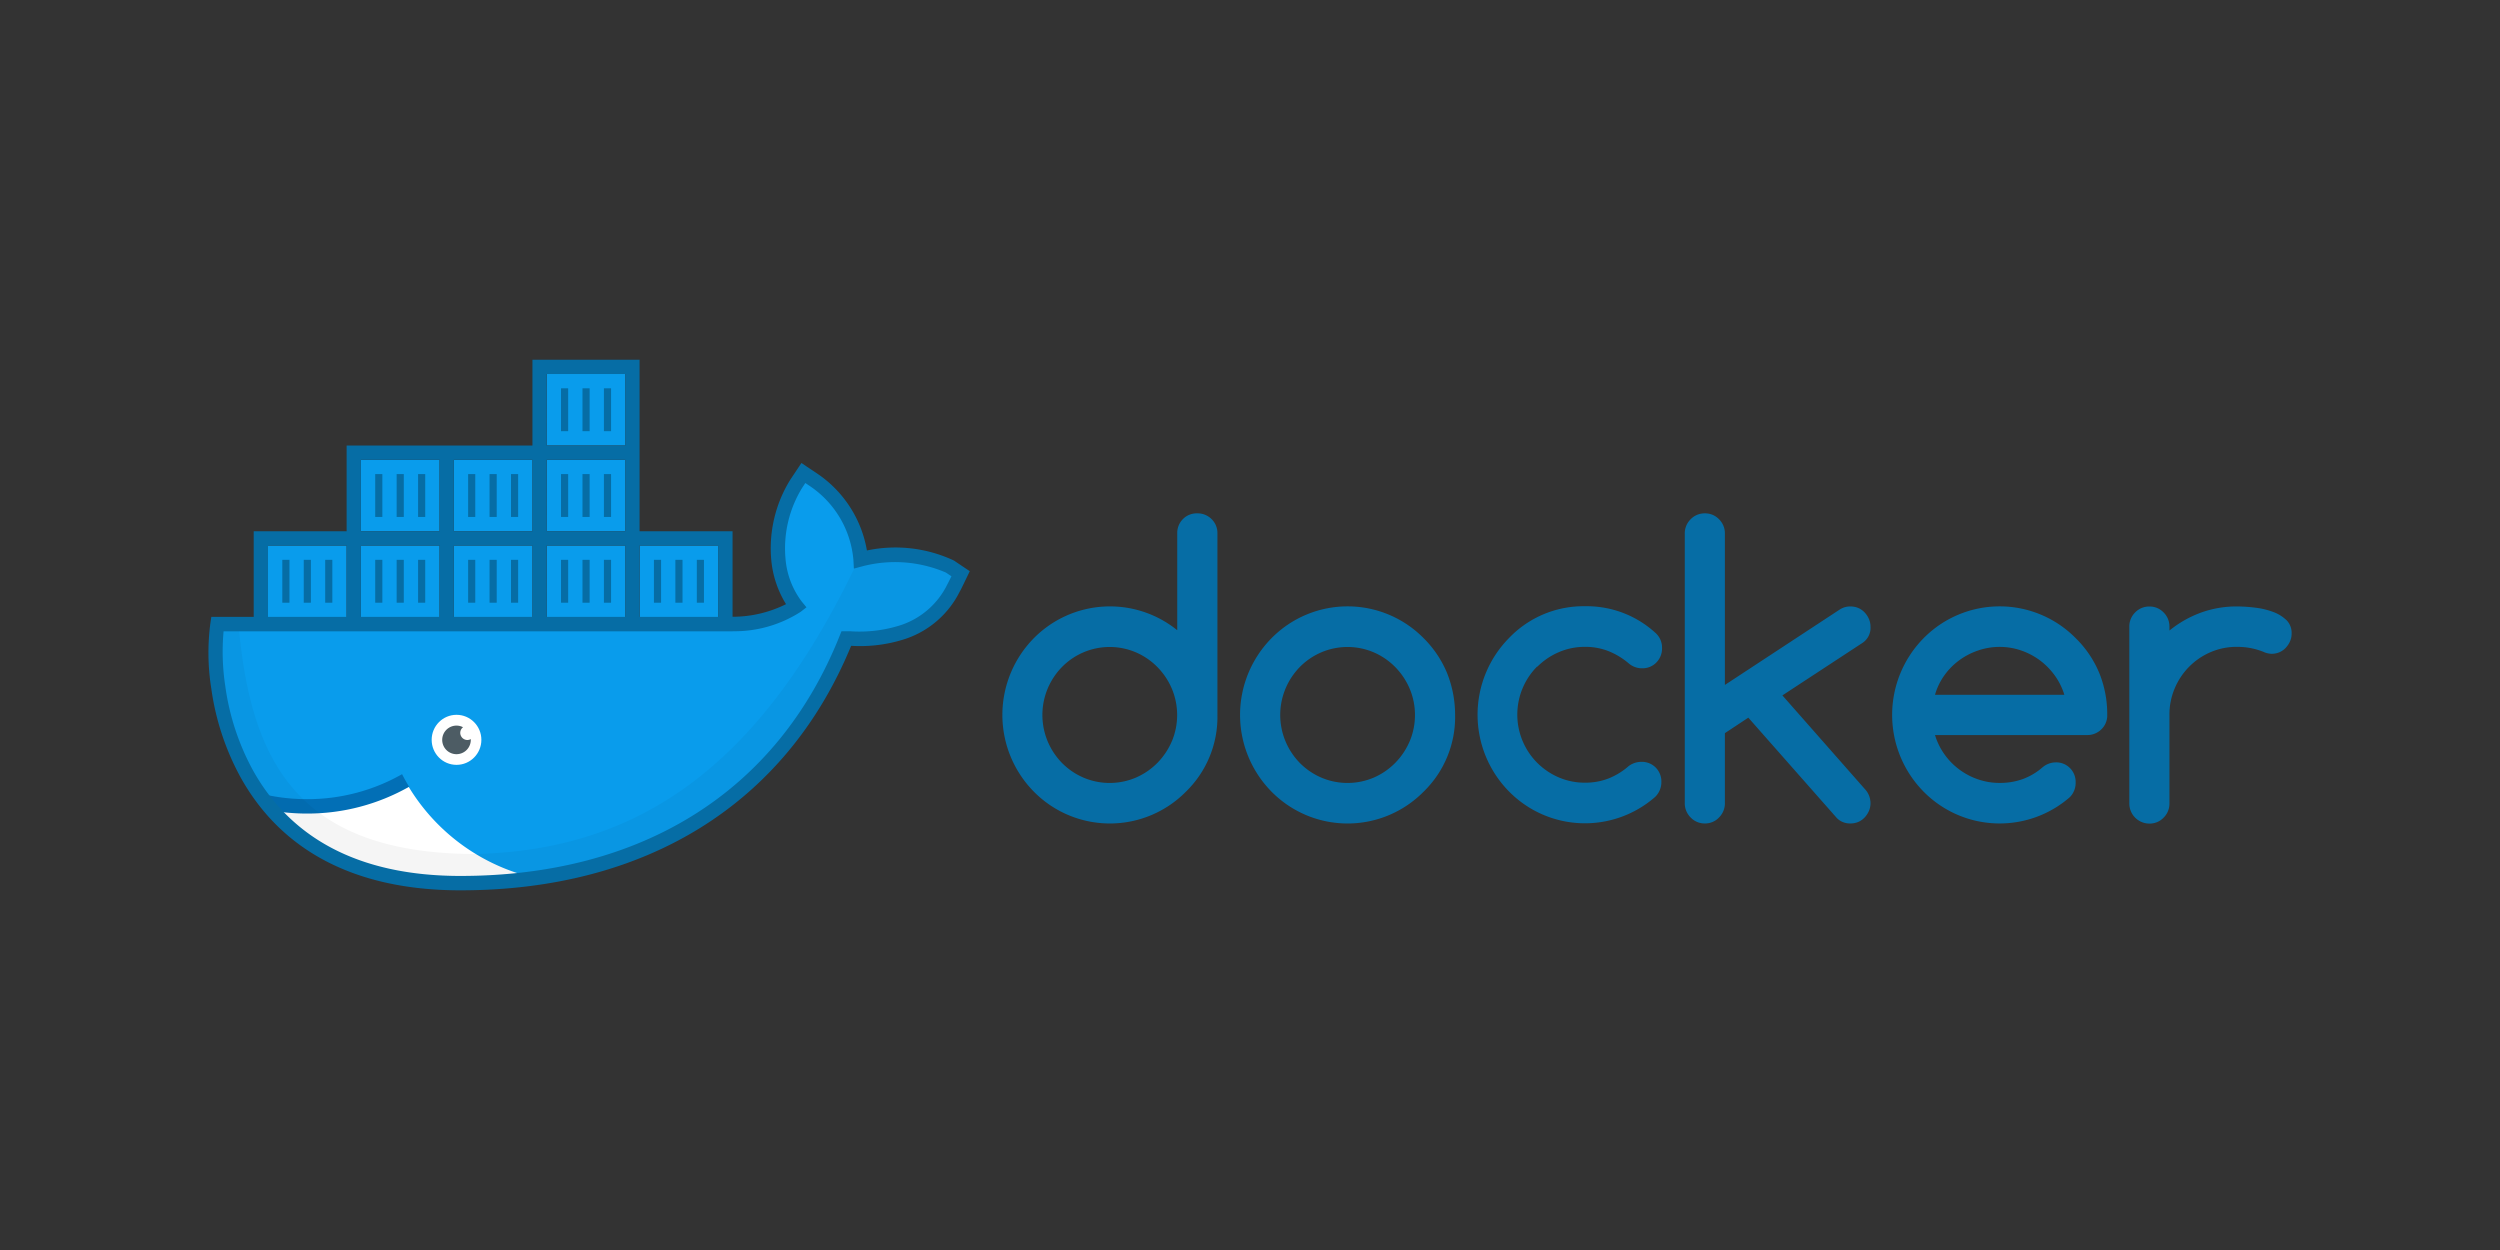 <svg xmlns="http://www.w3.org/2000/svg" width="120" height="60">
    <rect width="100%" height="100%" fill="#333333" stroke="none"/>
    <defs>
        <clipPath id="a">
            <path d="M203.674 171.192a74.564 74.564 0 0 1-22.561 3.794c7.353 6.131 20.453 17.7 42.049 11.1a33.551 33.551 0 0 1-19.488-14.894z" fill="#fff" clip-rule="evenodd"/>
        </clipPath>
    </defs>
    <g opacity=".5">
        <path d="M203.674 171.192a74.564 74.564 0 0 1-22.561 3.794c7.353 6.131 20.453 17.7 42.049 11.1a33.551 33.551 0 0 1-19.488-14.894z" fill="#fff" fill-rule="evenodd"/>
        <g clip-path="url(#a)">
            <path fill="#fff" d="M103.142 52.552h245.087v245.087H103.142z"/>
        </g>
    </g>
    <g fill="#099cec">
        <path d="M12.864 26.186h3.774v3.43h-3.774zM17.324 26.186h3.774v3.43h-3.774zM21.784 26.186h3.774v3.43h-3.774zM26.243 26.186h3.774v3.43h-3.774zM30.703 26.186h3.774v3.43h-3.774zM17.324 22.07h3.774v3.43h-3.774zM21.784 22.07h3.774v3.43h-3.774zM26.243 22.07h3.774v3.43h-3.774zM26.243 17.953h3.774v3.43h-3.774z"/>
        <path d="M45.716 27.245a6.457 6.457 0 0 0-4.289-.345 5.1 5.1 0 0 0-2.23-3.8l-.514-.345-.343.518a5.913 5.913 0 0 0-.858 3.626 4.31 4.31 0 0 0 .858 2.245 5.633 5.633 0 0 1-3.259.863H10.553c-.436 2.59.311 12.433 11.663 12.433 8.429 0 15.354-3.791 18.525-11.742 1.043.017 3.8.187 5.146-2.418.032-.043.343-.69.343-.69z" fill-rule="evenodd"/>
    </g>
    <path d="M19.615 37.764a21.293 21.293 0 0 1-6.442 1.084c2.1 1.75 5.84 5.054 12.007 3.168a9.581 9.581 0 0 1-5.565-4.252z" fill="#fff" fill-rule="evenodd"/>
    <path d="M19.3 37.16a9.178 9.178 0 0 1-4.563 1.2 9.272 9.272 0 0 1-2.424-.32l.489.823a10.029 10.029 0 0 0 1.935.188 9.882 9.882 0 0 0 4.9-1.287 9.124 9.124 0 0 1-.337-.604z" fill="#026fb6" fill-rule="evenodd"/>
    <ellipse cx="21.913" cy="35.512" rx="1.193" ry="1.201" fill="#fff"/>
    <path d="M22.092 35.174a.343.343 0 0 1 .134-.267.672.672 0 0 0-.31-.078.686.686 0 1 0 .682.686v-.039a.341.341 0 0 1-.159.044.345.345 0 0 1-.347-.346z" fill="#4d5c64"/>
    <path d="M45.617 27.184a6.457 6.457 0 0 0-4.293-.35l-.314.444c-4.6 9.514-10.35 13.536-18.21 13.715-8.572-.024-10.717-4.543-11.321-10.706h-1.372c-.176 2.59.485 12.116 11.925 12.116 8.439 0 15.386-3.782 18.594-11.725 1.046.017 3.962.017 5.248-2.59l.261-.552z" fill-rule="evenodd" opacity=".04"/>
    <g fill="#066da5">
        <path d="M13.551 26.872h.343v2.058h-.343zM14.58 26.872h.343v2.058h-.343zM15.609 26.872h.343v2.058h-.343zM18.01 26.872h.343v2.058h-.343zM19.039 26.872h.343v2.058h-.343zM20.068 26.872h.343v2.058h-.343zM22.47 26.872h.343v2.058h-.343zM23.499 26.872h.343v2.058h-.343zM24.528 26.872h.343v2.058h-.343zM26.929 26.872h.343v2.058h-.343zM27.959 26.872h.343v2.058h-.343zM28.988 26.872h.343v2.058h-.343zM31.389 26.872h.343v2.058h-.343zM32.418 26.872h.343v2.058h-.343zM33.447 26.872h.343v2.058h-.343zM19.039 22.756h.343v2.058h-.343zM20.068 22.756h.343v2.058h-.343zM22.47 22.756h.343v2.058h-.343zM23.499 22.756h.343v2.058h-.343zM24.528 22.756h.343v2.058h-.343zM26.929 22.756h.343v2.058h-.343zM27.959 22.756h.343v2.058h-.343zM28.988 22.756h.343v2.058h-.343zM27.959 18.639h.343v2.058h-.343zM26.929 18.639h.343v2.058h-.343zM28.988 18.639h.343v2.058h-.343zM18.01 22.756h.343v2.058h-.343z"/>
        <path d="M46.25 28.037l.116-.24.053-.109.13-.271-.762-.512a6.611 6.611 0 0 0-4.175-.482 5.586 5.586 0 0 0-2.334-3.656l-.81-.543-.533.8a6.248 6.248 0 0 0-.915 3.846 4.875 4.875 0 0 0 .709 2.13 5.757 5.757 0 0 1-2.566.605V25.5H30.7v-8.233h-5.143v4.117h-8.919V25.5h-4.46v4.11h-2.035l-.043.29a10.87 10.87 0 0 0 .041 3.143 12.44 12.44 0 0 0 1.409 4.272c1.9 3.415 5.36 5.421 10.552 5.421 8.835 0 15.6-4.079 18.753-11.737a6.973 6.973 0 0 0 2.633-.342 4.509 4.509 0 0 0 2.577-2.257c.035-.055.082-.152.185-.363zM30.7 26.186h3.773v3.424H30.7zm-4.46-8.233h3.774v3.431h-3.771zm0 4.117h3.774v3.43h-3.771zm0 4.116h3.774v3.424h-3.771zm-4.456-4.116h3.773v3.43h-3.773zm0 4.116h3.773v3.424h-3.773zm-4.46-4.116H21.1v3.43h-3.776zm0 4.116H21.1v3.424h-3.776zm-4.46 0h3.774v3.424h-3.774zm32.765 1.556a15.477 15.477 0 0 1-.166.327A3.826 3.826 0 0 1 43.257 30a6.469 6.469 0 0 1-2.452.3h-.414l-.088.22c-3 7.526-9.554 11.525-18.206 11.525-4.946 0-8.173-1.873-9.954-5.068a11.743 11.743 0 0 1-1.328-4.033 10.938 10.938 0 0 1-.083-2.641h24.431V30.3a5.875 5.875 0 0 0 3.267-.931l.281-.218-.227-.276a3.948 3.948 0 0 1-.78-2.06 5.55 5.55 0 0 1 .8-3.4l.152-.23.219.147a4.757 4.757 0 0 1 2.088 3.537l.023.424.408-.11a6.191 6.191 0 0 1 4.01.3l.265.178z"/>
    </g>
    <path d="M68.334 30.632a5.127 5.127 0 0 0-7.3 0 5.247 5.247 0 0 0 0 7.368 5.125 5.125 0 0 0 7.3 0 5 5 0 0 0 1.511-3.684 5.415 5.415 0 0 0-.382-2 5.118 5.118 0 0 0-1.129-1.684zm-.668 4.945a3.344 3.344 0 0 1-.691 1.037 3.264 3.264 0 0 1-1.027.707 3.206 3.206 0 0 1-2.534 0 3.264 3.264 0 0 1-1.023-.7 3.307 3.307 0 0 1-.686-1.037 3.28 3.28 0 0 1 0-2.531 3.307 3.307 0 0 1 .686-1.037 3.248 3.248 0 0 1 1.023-.7 3.206 3.206 0 0 1 2.534 0 3.264 3.264 0 0 1 1.027.707 3.344 3.344 0 0 1 .691 1.037 3.267 3.267 0 0 1 0 2.521zm-10.2-10.936a.925.925 0 0 0-.686.275.945.945 0 0 0-.272.693v4.642a5.135 5.135 0 0 0-6.883.381 5.247 5.247 0 0 0 0 7.368 5.126 5.126 0 0 0 7.3 0 5 5 0 0 0 1.511-3.684v-8.707a.929.929 0 0 0-.281-.693.947.947 0 0 0-.694-.275zM56.25 35.577a3.362 3.362 0 0 1-.691 1.037 3.268 3.268 0 0 1-1.028.707 3.206 3.206 0 0 1-2.534 0 3.249 3.249 0 0 1-1.022-.7 3.327 3.327 0 0 1-.687-1.037 3.292 3.292 0 0 1 0-2.531 3.327 3.327 0 0 1 .687-1.037 3.232 3.232 0 0 1 1.022-.7 3.206 3.206 0 0 1 2.534 0 3.268 3.268 0 0 1 1.028.707 3.362 3.362 0 0 1 .691 1.037 3.267 3.267 0 0 1 0 2.521zm33.534-5.5a.913.913 0 0 0-.078-.372 1.057 1.057 0 0 0-.207-.311.92.92 0 0 0-.3-.21.969.969 0 0 0-.378-.074.922.922 0 0 0-.516.149l-5.51 3.618v-7.259a.948.948 0 0 0-.281-.693.919.919 0 0 0-.677-.284.931.931 0 0 0-.687.284.948.948 0 0 0-.281.693v12.931a.955.955 0 0 0 .281.689.924.924 0 0 0 .687.288.911.911 0 0 0 .677-.288.955.955 0 0 0 .281-.689v-3.358l1.124-.744 4.257 4.828a.889.889 0 0 0 .645.251.969.969 0 0 0 .378-.074.92.92 0 0 0 .3-.21 1.083 1.083 0 0 0 .207-.311.913.913 0 0 0 .078-.372.99.99 0 0 0-.267-.68l-3.962-4.5 3.861-2.531a.87.87 0 0 0 .368-.774zm19.958-.316a1.813 1.813 0 0 0-.65-.395 3.712 3.712 0 0 0-.856-.2 7.192 7.192 0 0 0-.871-.056 4.994 4.994 0 0 0-1.732.3 5.268 5.268 0 0 0-1.5.856v-.186a.937.937 0 0 0-.281-.683.916.916 0 0 0-.677-.284.927.927 0 0 0-.687.284.937.937 0 0 0-.281.683v8.485a.965.965 0 0 0 .968.967.92.92 0 0 0 .677-.284.937.937 0 0 0 .281-.683v-4.249a3.219 3.219 0 0 1 .253-1.274 3.275 3.275 0 0 1 .691-1.037 3.232 3.232 0 0 1 1.028-.7 3.126 3.126 0 0 1 1.262-.256 3.365 3.365 0 0 1 1.262.233 1.028 1.028 0 0 0 .406.1.96.96 0 0 0 .377-.074.91.91 0 0 0 .3-.21 1.107 1.107 0 0 0 .208-.311.936.936 0 0 0 .078-.382.868.868 0 0 0-.256-.647zm-35.953 2.244a3.3 3.3 0 0 1 1.032-.7 3.129 3.129 0 0 1 1.262-.256 3.012 3.012 0 0 1 1.124.205 3.529 3.529 0 0 1 .986.6.97.97 0 0 0 .627.224.917.917 0 0 0 .686-.279.962.962 0 0 0 .272-.7.948.948 0 0 0-.332-.735 4.888 4.888 0 0 0-3.363-1.265 4.949 4.949 0 0 0-3.649 1.525 5.247 5.247 0 0 0 0 7.368 5.115 5.115 0 0 0 7.012.261.987.987 0 0 0 .3-.717.945.945 0 0 0-.272-.693.928.928 0 0 0-.686-.274 1.018 1.018 0 0 0-.608.2 3.346 3.346 0 0 1-.977.6 3.092 3.092 0 0 1-1.124.2 3.146 3.146 0 0 1-1.262-.256 3.312 3.312 0 0 1-1.032-.7 3.277 3.277 0 0 1 0-4.623zm25.845-1.373a5.127 5.127 0 0 0-7.3 0 5.247 5.247 0 0 0 0 7.368 5.126 5.126 0 0 0 7.021.261.972.972 0 0 0 .276-.7.941.941 0 0 0-.272-.693.925.925 0 0 0-.686-.274.994.994 0 0 0-.636.242 3.05 3.05 0 0 1-.94.558 3.209 3.209 0 0 1-1.115.186 3.163 3.163 0 0 1-1.027-.168 3.289 3.289 0 0 1-.9-.47 3.254 3.254 0 0 1-.714-.725 3.2 3.2 0 0 1-.461-.935h7.3a.945.945 0 0 0 .686-.275.922.922 0 0 0 .281-.693 5.249 5.249 0 0 0-.378-2 5.054 5.054 0 0 0-1.135-1.682zm-6.754 2.717a3.035 3.035 0 0 1 .452-.935 3.217 3.217 0 0 1 .719-.726 3.338 3.338 0 0 1 .912-.469 3.183 3.183 0 0 1 2.041 0 3.314 3.314 0 0 1 .9.469 3.364 3.364 0 0 1 .718.726 3.139 3.139 0 0 1 .466.935z" fill="#066da5"/>
</svg>
